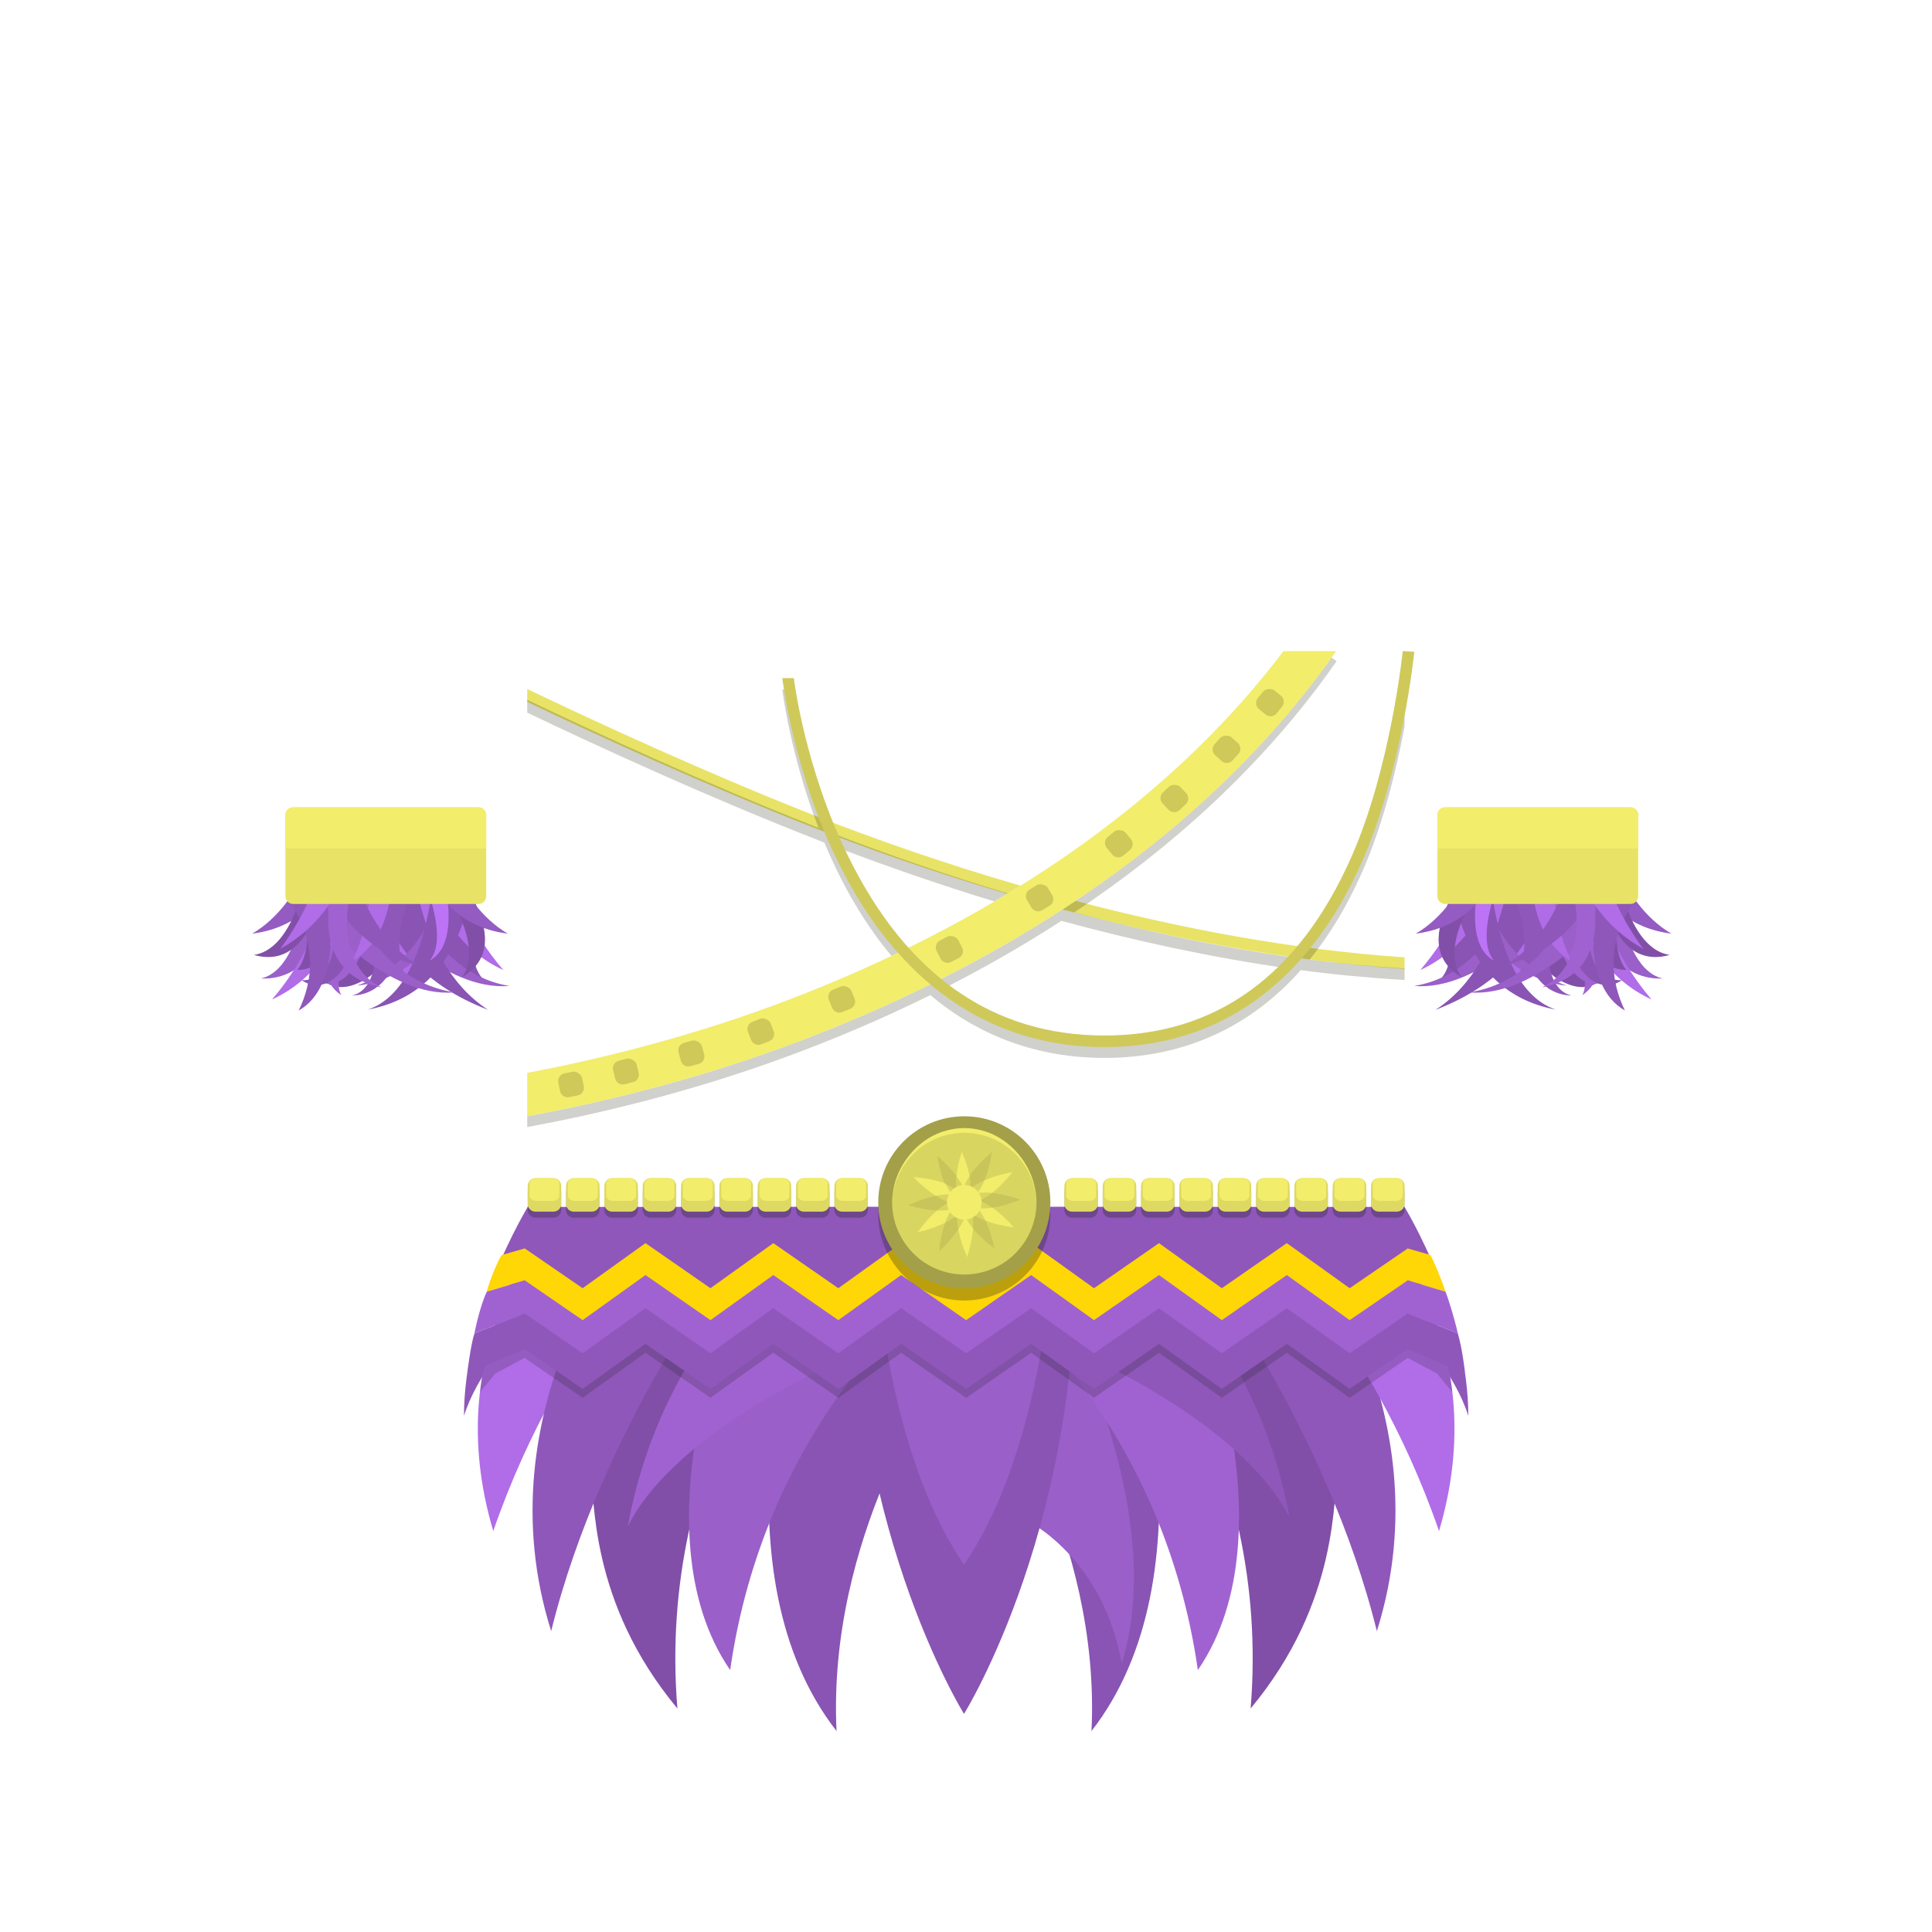 <?xml version="1.0" encoding="utf-8"?>
<!-- Generator: Adobe Illustrator 14.0.0, SVG Export Plug-In . SVG Version: 6.00 Build 43363)  -->
<!DOCTYPE svg PUBLIC "-//W3C//DTD SVG 1.1//EN" "http://www.w3.org/Graphics/SVG/1.1/DTD/svg11.dtd">
<svg version="1.1" id="content" xmlns="http://www.w3.org/2000/svg" xmlns:xlink="http://www.w3.org/1999/xlink" x="0px" y="0px"
	 width="500px" height="500px" viewBox="0 0 500 500" enable-background="new 0 0 500 500" xml:space="preserve">
<rect id="position" x="0" y="0" display="none" fill="none" stroke="#000000" stroke-width="1.002" width="500" height="500"/>
<g id="bounds" display="none">
	
		<rect x="-0.104" y="80.372" display="inline" fill="none" stroke="#EAEAEA" stroke-miterlimit="10" width="499.502" height="499.49"/>
</g>
<g>
	<path fill="#8F57BA" d="M120.686,357.125c-0.393,3.098-0.609,6.211-0.609,9.301c6.573-20.928,35.598-43.14,51.437-53.996
		l-34.943-0.067c-1.641,2.789-3.544,6.354-5.461,10.478l-0.849,1.837l2.504,5.954l-8.563,22.804l-3.307,2.056L120.686,357.125z"/>
	<path fill="#8F57BA" d="M379.387,357.125c0.392,3.098,0.608,6.211,0.608,9.301c-6.573-20.928-35.598-43.14-51.436-53.996
		l34.942-0.067c1.642,2.789,3.544,6.354,5.461,10.478l0.85,1.837l-2.504,5.954l8.562,22.804l3.308,2.056L379.387,357.125z"/>
	<path fill="#B16CE8" d="M148.793,312.43l-7.238,7.387c0,0-28.072,28.725-13.899,76.421c18.261-52.876,50.677-81.493,50.677-81.493
		l-2.088-2.313L148.793,312.43L148.793,312.43z"/>
	<path fill="#8954B3" d="M242.912,356.967l-21.158-44.537h-9.276c-8.943,26.682-27.327,95.355,4.021,135.57
		C214.045,397.85,242.912,356.967,242.912,356.967z"/>
	<path fill="#8954B3" d="M277.219,312.43l-21.158,44.537c0,0,28.867,40.883,26.414,91.032
		c31.349-40.214,12.965-108.889,4.021-135.569H277.219L277.219,312.43z"/>
	<path fill="#814FA8" d="M208.233,332.319c0,0-38.409,43.336-32.92,109.839c-23.129-27.8-21.223-54.782-22.584-61.87
		c10.901-40.609,29.161-70.684,29.161-70.684L208.233,332.319z"/>
	<path fill="#8F57BA" d="M163.903,316.924c0,0-39.521,47.425-21.26,105.206c13.083-52.876,46.322-96.212,46.322-96.212
		l-20.658-10.246L163.903,316.924z"/>
	<path fill="#9A5FC9" d="M191.005,333.177c0,0-27.123,62.515-2.038,99.037c8.732-61.053,46.891-92.396,46.891-92.396
		L191.005,333.177z"/>
	<path fill="#9A5FC9" d="M265.566,393.405c0,0,19.749,9.347,24.732,37.076c11.907-37.953-13.694-86.948-13.694-86.948
		L265.566,393.405z"/>
	<path fill="#8954B3" d="M249.486,443.557c0,0-31.66-50.738-28.504-125.941c25.426,0,28.504,0,28.504,0s3.078,0,28.504,0
		C281.146,392.819,249.486,443.557,249.486,443.557z"/>
	<path fill="#814FA8" d="M290.739,332.319c0,0,38.409,43.336,32.92,109.839c23.129-27.8,21.222-54.782,22.584-61.87
		c-10.902-40.609-29.161-66.35-29.161-66.35L290.739,332.319z"/>
	<path fill="#8F57BA" d="M335.069,316.924c0,0,39.521,47.425,21.26,105.206c-13.083-52.876-46.323-96.212-46.323-96.212
		l20.659-8.964L335.069,316.924z"/>
	<path fill="#A162D1" d="M307.968,333.177c0,0,27.123,62.515,2.038,99.037c-8.731-61.053-46.89-92.396-46.89-92.396L307.968,333.177
		z"/>
	<path fill="#9A5FC9" d="M249.486,404.928c-22.171-32.33-23.417-87.313-23.417-87.313h23.417h23.417
		C272.903,317.615,271.657,372.598,249.486,404.928z"/>
	<path fill="#8F57BA" d="M277.671,349.371c0,0,43.361,18.08,56.042,43.343c-6.797-37.872-28.837-60.009-28.837-60.009
		L277.671,349.371z"/>
	<path fill="#A162D1" d="M218.528,351.647c0,0-43.361,18.08-56.042,43.342c6.797-37.872,28.837-60.008,28.837-60.008
		L218.528,351.647z"/>
	<path fill="#B16CE8" d="M351.281,312.43l7.239,7.387c0,0,28.071,28.725,13.898,76.421c-18.261-52.876-50.677-81.493-50.677-81.493
		l2.088-2.313L351.281,312.43L351.281,312.43z"/>
	<path opacity="0.2" fill="#1E2021" enable-background="new    " d="M375.228,355.865c-0.339-1.827-0.477-4.447-0.477-4.447
		l-10.425-3.173v-7.584h-114.29H135.746v7.584l-10.425,3.173c0,0-0.137,2.62-0.476,4.447c-0.34,1.827-0.645,4.447-0.645,4.447
		l3.958-4.824l7.586-4.07l15.037,10.338l16.264-11.662l16.82,11.662l16.264-11.662l16.821,11.662l16.265-11.662l16.82,11.662
		l16.82-11.662l16.265,11.662l16.821-11.662l16.264,11.662l16.82-11.662l16.264,11.662l15.037-10.338l7.586,4.07l3.958,4.824
		C375.872,360.314,375.567,357.694,375.228,355.865z"/>
	<polygon fill="#8F57BA" points="364.328,338.348 250.037,338.348 135.804,338.348 135.804,349.143 150.782,359.44 167.047,347.778 
		183.867,359.44 200.131,347.778 216.952,359.44 233.216,347.778 250.037,359.44 266.857,347.778 283.122,359.44 299.943,347.778 
		316.207,359.44 333.027,347.778 349.291,359.44 364.328,349.143 	"/>
	<polygon fill="#A162D1" points="364.328,331.35 362.774,329.131 250.037,329.131 140.41,329.131 135.804,331.35 135.804,339.926 
		150.782,350.223 167.047,338.561 183.867,350.223 200.131,338.561 216.952,350.223 233.216,338.561 250.037,350.223 
		266.857,338.561 283.122,350.223 299.943,338.561 316.207,350.223 333.027,338.561 349.291,350.223 364.328,339.926 	"/>
	<polygon fill="#FFD606" points="364.328,323.09 349.906,330.829 333.123,320.557 316.278,320.557 300.068,320.557 283.685,320.557 
		266.964,320.557 250.581,320.557 250.037,319.612 139.089,322.073 135.804,323.09 135.804,331.35 150.782,341.649 167.047,329.987 
		183.867,341.649 200.131,329.987 216.952,341.649 233.216,329.987 250.037,341.649 266.857,329.987 283.122,341.649 
		299.943,329.987 316.207,341.649 333.027,329.987 349.291,341.649 364.328,331.35 	"/>
	<polygon fill="#8F57BA" points="364.328,321.198 363.47,312.363 250.037,312.295 136.569,312.363 135.804,323.09 150.782,333.387 
		167.047,321.725 183.867,333.387 200.131,321.725 216.952,333.387 233.216,321.725 250.037,333.387 266.857,321.725 
		283.122,333.387 299.943,321.725 316.207,333.387 333.027,321.725 349.291,333.387 364.328,323.09 	"/>
	<path fill="#FFD606" d="M129.876,324.784c-0.757,0.866-3.242,6.663-3.892,9.5l9.82-2.936l2.02-5.208l-2.02-3.052L129.876,324.784z"
		/>
	<path opacity="0.3" fill="#1E2021" enable-background="new    " d="M361.505,306.461h-0.255h-4.166h-0.255c-1.104,0-2,0.895-2,2
		v4.676c0,1.104,0.896,2,2,2h4.676c1.104,0,2-0.896,2-2v-4.676C363.505,307.356,362.609,306.461,361.505,306.461z"/>
	<path opacity="0.3" fill="#1E2021" enable-background="new    " d="M351.584,306.461h-0.255h-4.166h-0.255c-1.104,0-2,0.895-2,2
		v4.676c0,1.104,0.896,2,2,2h4.676c1.104,0,2-0.896,2-2v-4.676C353.584,307.356,352.688,306.461,351.584,306.461z"/>
	<path opacity="0.3" fill="#1E2021" enable-background="new    " d="M341.663,306.461h-0.255h-4.166h-0.255c-1.104,0-2,0.895-2,2
		v4.676c0,1.104,0.896,2,2,2h4.676c1.104,0,2-0.896,2-2v-4.676C343.663,307.356,342.767,306.461,341.663,306.461z"/>
	<path opacity="0.3" fill="#1E2021" enable-background="new    " d="M311.9,306.461h-0.255h-4.166h-0.255c-1.104,0-2,0.895-2,2
		v4.676c0,1.104,0.896,2,2,2h4.676c1.104,0,2-0.896,2-2v-4.676C313.9,307.356,313.005,306.461,311.9,306.461z"/>
	<path opacity="0.3" fill="#1E2021" enable-background="new    " d="M301.979,306.461h-0.255h-4.166h-0.255c-1.104,0-2,0.895-2,2
		v4.676c0,1.104,0.896,2,2,2h4.676c1.104,0,2-0.896,2-2v-4.676C303.979,307.356,303.084,306.461,301.979,306.461z"/>
	<path opacity="0.3" fill="#1E2021" enable-background="new    " d="M292.058,306.461h-0.255h-4.166h-0.256c-1.104,0-2,0.895-2,2
		v4.676c0,1.104,0.896,2,2,2h4.677c1.104,0,2-0.896,2-2v-4.676C294.058,307.356,293.163,306.461,292.058,306.461z"/>
	<path opacity="0.3" fill="#1E2021" enable-background="new    " d="M282.137,306.461h-0.256h-4.166h-0.255c-1.104,0-2,0.895-2,2
		v4.676c0,1.104,0.896,2,2,2h4.677c1.104,0,2-0.896,2-2v-4.676C284.137,307.356,283.242,306.461,282.137,306.461z"/>
	<path opacity="0.3" fill="#1E2021" enable-background="new    " d="M222.612,306.461h-0.255h-4.166h-0.255c-1.104,0-2,0.895-2,2
		v4.676c0,1.104,0.896,2,2,2h4.676c1.104,0,2-0.896,2-2v-4.676C224.612,307.356,223.717,306.461,222.612,306.461z"/>
	<path opacity="0.3" fill="#1E2021" enable-background="new    " d="M212.691,306.461h-0.255h-4.166h-0.255c-1.104,0-2,0.895-2,2
		v4.676c0,1.104,0.896,2,2,2h4.676c1.104,0,2-0.896,2-2v-4.676C214.691,307.356,213.796,306.461,212.691,306.461z"/>
	<path opacity="0.3" fill="#1E2021" enable-background="new    " d="M202.77,306.461h-0.255h-4.166h-0.255c-1.104,0-2,0.895-2,2
		v4.676c0,1.104,0.896,2,2,2h4.676c1.104,0,2-0.896,2-2v-4.676C204.77,307.356,203.875,306.461,202.77,306.461z"/>
	<path opacity="0.3" fill="#1E2021" enable-background="new    " d="M192.849,306.461h-0.255h-4.166h-0.256c-1.104,0-2,0.895-2,2
		v4.676c0,1.104,0.896,2,2,2h4.677c1.104,0,2-0.896,2-2v-4.676C194.849,307.356,193.954,306.461,192.849,306.461z"/>
	<path opacity="0.3" fill="#1E2021" enable-background="new    " d="M182.928,306.461h-0.256h-4.166h-0.255c-1.104,0-2,0.895-2,2
		v4.676c0,1.104,0.896,2,2,2h4.677c1.104,0,2-0.896,2-2v-4.676C184.928,307.356,184.033,306.461,182.928,306.461z"/>
	<path opacity="0.3" fill="#1E2021" enable-background="new    " d="M173.008,306.461h-0.255h-4.166h-0.255c-1.104,0-2,0.895-2,2
		v4.676c0,1.104,0.896,2,2,2h4.676c1.104,0,2-0.896,2-2v-4.676C175.008,307.356,174.112,306.461,173.008,306.461z"/>
	<path opacity="0.3" fill="#1E2021" enable-background="new    " d="M163.087,306.461h-0.255h-4.166h-0.255c-1.104,0-2,0.895-2,2
		v4.676c0,1.104,0.896,2,2,2h4.676c1.104,0,2-0.896,2-2v-4.676C165.087,307.356,164.191,306.461,163.087,306.461z"/>
	<path opacity="0.3" fill="#1E2021" enable-background="new    " d="M153.166,306.461h-0.255h-4.166h-0.255c-1.104,0-2,0.895-2,2
		v4.676c0,1.104,0.896,2,2,2h4.676c1.104,0,2-0.896,2-2v-4.676C155.166,307.356,154.27,306.461,153.166,306.461z"/>
	<path opacity="0.3" fill="#1E2021" enable-background="new    " d="M143.245,306.461h-0.255h-4.166h-0.255c-1.104,0-2,0.895-2,2
		v4.676c0,1.104,0.896,2,2,2h4.676c1.104,0,2-0.896,2-2v-4.676C145.245,307.356,144.349,306.461,143.245,306.461z"/>
	<path opacity="0.3" fill="#1E2021" enable-background="new    " d="M321.821,306.461h-0.255H317.4h-0.255c-1.104,0-2,0.895-2,2
		v4.676c0,1.104,0.896,2,2,2h4.676c1.104,0,2-0.896,2-2v-4.676C323.821,307.356,322.926,306.461,321.821,306.461z"/>
	<path opacity="0.3" fill="#1E2021" enable-background="new    " d="M331.742,306.461h-0.255h-4.166h-0.255c-1.104,0-2,0.895-2,2
		v4.676c0,1.104,0.896,2,2,2h4.676c1.104,0,2-0.896,2-2v-4.676C333.742,307.356,332.846,306.461,331.742,306.461z"/>
	<path fill="#DED962" d="M363.505,306.897c0-1.105-0.896-2-2-2h-4.676c-1.104,0-2,0.895-2,2v4.676c0,1.104,0.896,2,2,2h4.676
		c1.104,0,2-0.896,2-2V306.897z"/>
	<path fill="#F2ED6B" d="M363.032,306.257c0-0.751-0.798-1.36-1.782-1.36h-4.166c-0.983,0-1.781,0.609-1.781,1.36v3.181
		c0,0.752,0.798,1.361,1.781,1.361h4.166c0.984,0,1.782-0.609,1.782-1.361V306.257z"/>
	<path fill="#DED962" d="M353.584,306.897c0-1.105-0.896-2-2-2h-4.676c-1.104,0-2,0.895-2,2v4.676c0,1.104,0.896,2,2,2h4.676
		c1.104,0,2-0.896,2-2V306.897z"/>
	<path fill="#F2ED6B" d="M353.111,306.257c0-0.751-0.798-1.36-1.782-1.36h-4.166c-0.983,0-1.782,0.609-1.782,1.36v3.181
		c0,0.752,0.799,1.361,1.782,1.361h4.166c0.984,0,1.782-0.609,1.782-1.361V306.257z"/>
	<path fill="#DED962" d="M343.663,306.897c0-1.105-0.896-2-2-2h-4.676c-1.104,0-2,0.895-2,2v4.676c0,1.104,0.896,2,2,2h4.676
		c1.104,0,2-0.896,2-2V306.897z"/>
	<path fill="#F2ED6B" d="M343.19,306.257c0-0.751-0.798-1.36-1.782-1.36h-4.166c-0.984,0-1.782,0.609-1.782,1.36v3.181
		c0,0.752,0.798,1.361,1.782,1.361h4.166c0.984,0,1.782-0.609,1.782-1.361V306.257z"/>
	<path fill="#DED962" d="M333.742,306.897c0-1.105-0.896-2-2-2h-4.676c-1.104,0-2,0.895-2,2v4.676c0,1.104,0.896,2,2,2h4.676
		c1.104,0,2-0.896,2-2V306.897z"/>
	<path fill="#F2ED6B" d="M333.269,306.257c0-0.751-0.798-1.36-1.782-1.36h-4.166c-0.984,0-1.782,0.609-1.782,1.36v3.181
		c0,0.752,0.798,1.361,1.782,1.361h4.166c0.984,0,1.782-0.609,1.782-1.361V306.257z"/>
	<path fill="#DED962" d="M323.821,306.897c0-1.105-0.896-2-2-2h-4.676c-1.104,0-2,0.895-2,2v4.676c0,1.104,0.896,2,2,2h4.676
		c1.104,0,2-0.896,2-2V306.897z"/>
	<path fill="#F2ED6B" d="M323.348,306.257c0-0.751-0.799-1.36-1.782-1.36H317.4c-0.984,0-1.782,0.609-1.782,1.36v3.181
		c0,0.752,0.798,1.361,1.782,1.361h4.166c0.983,0,1.782-0.609,1.782-1.361V306.257z"/>
	<path fill="#DED962" d="M313.9,306.897c0-1.105-0.896-2-2-2h-4.676c-1.104,0-2,0.895-2,2v4.676c0,1.104,0.896,2,2,2h4.676
		c1.104,0,2-0.896,2-2V306.897z"/>
	<path fill="#F2ED6B" d="M313.427,306.257c0-0.751-0.799-1.36-1.782-1.36h-4.166c-0.984,0-1.782,0.609-1.782,1.36v3.181
		c0,0.752,0.798,1.361,1.782,1.361h4.166c0.983,0,1.782-0.609,1.782-1.361V306.257z"/>
	<path fill="#DED962" d="M303.979,306.897c0-1.105-0.896-2-2-2h-4.676c-1.104,0-2,0.895-2,2v4.676c0,1.104,0.896,2,2,2h4.676
		c1.104,0,2-0.896,2-2V306.897z"/>
	<path fill="#F2ED6B" d="M303.507,306.257c0-0.751-0.798-1.36-1.781-1.36h-4.166c-0.984,0-1.782,0.609-1.782,1.36v3.181
		c0,0.752,0.798,1.361,1.782,1.361h4.166c0.983,0,1.781-0.609,1.781-1.361V306.257z"/>
	<path fill="#DED962" d="M294.058,306.897c0-1.105-0.896-2-2-2h-4.677c-1.104,0-2,0.895-2,2v4.676c0,1.104,0.896,2,2,2h4.677
		c1.104,0,2-0.896,2-2V306.897z"/>
	<path fill="#F2ED6B" d="M293.586,306.257c0-0.751-0.798-1.36-1.781-1.36h-4.166c-0.984,0-1.782,0.609-1.782,1.36v3.181
		c0,0.752,0.798,1.361,1.782,1.361h4.166c0.983,0,1.781-0.609,1.781-1.361V306.257z"/>
	<path fill="#DED962" d="M284.137,306.897c0-1.105-0.896-2-2-2h-4.677c-1.104,0-2,0.895-2,2v4.676c0,1.104,0.896,2,2,2h4.677
		c1.104,0,2-0.896,2-2V306.897z"/>
	<path fill="#F2ED6B" d="M283.665,306.257c0-0.751-0.798-1.36-1.782-1.36h-4.166c-0.983,0-1.781,0.609-1.781,1.36v3.181
		c0,0.752,0.798,1.361,1.781,1.361h4.166c0.984,0,1.782-0.609,1.782-1.361V306.257z"/>
	<path fill="#DED962" d="M224.612,306.897c0-1.105-0.896-2-2-2h-4.676c-1.104,0-2,0.895-2,2v4.676c0,1.104,0.896,2,2,2h4.676
		c1.104,0,2-0.896,2-2V306.897z"/>
	<path fill="#F2ED6B" d="M224.139,306.257c0-0.751-0.799-1.36-1.782-1.36h-4.166c-0.984,0-1.782,0.609-1.782,1.36v3.181
		c0,0.752,0.798,1.361,1.782,1.361h4.166c0.983,0,1.782-0.609,1.782-1.361V306.257z"/>
	<path fill="#DED962" d="M214.691,306.897c0-1.105-0.896-2-2-2h-4.676c-1.104,0-2,0.895-2,2v4.676c0,1.104,0.896,2,2,2h4.676
		c1.104,0,2-0.896,2-2V306.897z"/>
	<path fill="#F2ED6B" d="M214.219,306.257c0-0.751-0.799-1.36-1.782-1.36h-4.166c-0.984,0-1.782,0.609-1.782,1.36v3.181
		c0,0.752,0.798,1.361,1.782,1.361h4.166c0.983,0,1.782-0.609,1.782-1.361V306.257z"/>
	<path fill="#DED962" d="M204.77,306.897c0-1.105-0.896-2-2-2h-4.676c-1.104,0-2,0.895-2,2v4.676c0,1.104,0.896,2,2,2h4.676
		c1.104,0,2-0.896,2-2V306.897z"/>
	<path fill="#F2ED6B" d="M204.298,306.257c0-0.751-0.798-1.36-1.781-1.36h-4.166c-0.984,0-1.782,0.609-1.782,1.36v3.181
		c0,0.752,0.798,1.361,1.782,1.361h4.166c0.983,0,1.781-0.609,1.781-1.361V306.257z"/>
	<path fill="#DED962" d="M194.849,306.897c0-1.105-0.896-2-2-2h-4.677c-1.104,0-2,0.895-2,2v4.676c0,1.104,0.896,2,2,2h4.677
		c1.104,0,2-0.896,2-2V306.897z"/>
	<path fill="#F2ED6B" d="M194.377,306.257c0-0.751-0.798-1.36-1.781-1.36h-4.166c-0.984,0-1.782,0.609-1.782,1.36v3.181
		c0,0.752,0.798,1.361,1.782,1.361h4.166c0.983,0,1.781-0.609,1.781-1.361V306.257z"/>
	<path fill="#DED962" d="M184.928,306.897c0-1.105-0.896-2-2-2h-4.677c-1.104,0-2,0.895-2,2v4.676c0,1.104,0.896,2,2,2h4.677
		c1.104,0,2-0.896,2-2V306.897z"/>
	<path fill="#F2ED6B" d="M184.456,306.257c0-0.751-0.798-1.36-1.782-1.36h-4.166c-0.983,0-1.781,0.609-1.781,1.36v3.181
		c0,0.752,0.798,1.361,1.781,1.361h4.166c0.984,0,1.782-0.609,1.782-1.361V306.257z"/>
	<path fill="#DED962" d="M175.008,306.897c0-1.105-0.896-2-2-2h-4.676c-1.104,0-2,0.895-2,2v4.676c0,1.104,0.896,2,2,2h4.676
		c1.104,0,2-0.896,2-2V306.897z"/>
	<path fill="#F2ED6B" d="M174.535,306.257c0-0.751-0.798-1.36-1.782-1.36h-4.166c-0.983,0-1.781,0.609-1.781,1.36v3.181
		c0,0.752,0.798,1.361,1.781,1.361h4.166c0.984,0,1.782-0.609,1.782-1.361V306.257z"/>
	<path fill="#DED962" d="M165.087,306.897c0-1.105-0.896-2-2-2h-4.676c-1.104,0-2,0.895-2,2v4.676c0,1.104,0.896,2,2,2h4.676
		c1.104,0,2-0.896,2-2V306.897z"/>
	<path fill="#F2ED6B" d="M164.614,306.257c0-0.751-0.798-1.36-1.782-1.36h-4.166c-0.983,0-1.782,0.609-1.782,1.36v3.181
		c0,0.752,0.799,1.361,1.782,1.361h4.166c0.984,0,1.782-0.609,1.782-1.361V306.257z"/>
	<path fill="#DED962" d="M155.166,306.897c0-1.105-0.896-2-2-2h-4.676c-1.104,0-2,0.895-2,2v4.676c0,1.104,0.896,2,2,2h4.676
		c1.104,0,2-0.896,2-2V306.897z"/>
	<path fill="#F2ED6B" d="M154.693,306.257c0-0.751-0.798-1.36-1.782-1.36h-4.166c-0.983,0-1.782,0.609-1.782,1.36v3.181
		c0,0.752,0.799,1.361,1.782,1.361h4.166c0.984,0,1.782-0.609,1.782-1.361V306.257z"/>
	<path fill="#DED962" d="M145.245,306.897c0-1.105-0.896-2-2-2h-4.676c-1.104,0-2,0.895-2,2v4.676c0,1.104,0.896,2,2,2h4.676
		c1.104,0,2-0.896,2-2V306.897z"/>
	<path fill="#F2ED6B" d="M144.772,306.257c0-0.751-0.798-1.36-1.782-1.36h-4.166c-0.984,0-1.782,0.609-1.782,1.36v3.181
		c0,0.752,0.798,1.361,1.782,1.361h4.166c0.984,0,1.782-0.609,1.782-1.361V306.257z"/>
	<circle opacity="0.3" fill="#1E2021" enable-background="new    " cx="249.563" cy="314.295" r="22.274"/>
	<circle fill="#A3A049" cx="249.563" cy="311.167" r="22.274"/>
	<path fill="#D9D561" d="M267.623,306.444c-0.086-0.328-0.165-0.66-0.269-0.98c-0.891-2.776-2.412-5.266-4.396-7.307
		c-0.235-0.241-0.482-0.471-0.731-0.698c-2.089-1.933-4.611-3.396-7.415-4.215c-0.324-0.095-0.653-0.177-0.984-0.253
		c-1.372-0.321-2.795-0.509-4.265-0.509c-1.471,0-2.894,0.188-4.266,0.509c-0.95,0.223-1.877,0.511-2.767,0.871
		c-2.689,1.095-5.058,2.802-6.951,4.939c-0.224,0.254-0.445,0.508-0.655,0.772c-1.759,2.22-3.03,4.84-3.638,7.71
		c-0.07,0.33-0.114,0.669-0.166,1.005c-0.146,0.939-0.244,1.896-0.244,2.879c0,1.961,0.306,3.85,0.865,5.626
		c0.104,0.325,0.231,0.641,0.353,0.959c1.025,2.721,2.663,5.135,4.755,7.08c0.248,0.23,0.491,0.467,0.753,0.685
		c2.177,1.817,4.776,3.132,7.627,3.81c0.329,0.078,0.658,0.15,0.993,0.211c1.086,0.197,2.197,0.315,3.341,0.315
		c1.798,0,3.53-0.269,5.176-0.742c0.327-0.095,0.647-0.201,0.967-0.313c2.749-0.958,5.209-2.528,7.203-4.564
		c0.236-0.242,0.459-0.497,0.683-0.751c1.877-2.136,3.267-4.697,4.016-7.527c0.087-0.327,0.185-0.651,0.254-0.987
		c0.254-1.228,0.389-2.498,0.389-3.8C268.249,309.531,268.017,307.954,267.623,306.444z"/>
	<path fill="#F2ED6B" d="M231.288,307.965c0.606-2.871,1.879-5.492,3.638-7.711c0.211-0.265,0.433-0.52,0.655-0.771
		c1.895-2.141,4.262-3.846,6.951-4.939c0.89-0.362,1.815-0.649,2.767-0.872c1.372-0.32,2.796-0.508,4.266-0.508
		s2.893,0.188,4.265,0.508c0.331,0.078,0.66,0.158,0.984,0.254c2.804,0.819,5.326,2.282,7.415,4.213
		c0.249,0.229,0.496,0.457,0.731,0.7c1.982,2.042,3.505,4.529,4.396,7.306c0.104,0.322,0.183,0.652,0.269,0.982
		c0.396,1.511,0.626,3.088,0.626,4.723c0-1.742-0.23-3.422-0.626-5.033c-0.086-0.35-0.165-0.703-0.269-1.046
		c-0.891-2.958-2.412-5.608-4.396-7.784c-0.235-0.259-0.482-0.502-0.731-0.745c-2.089-2.058-4.611-3.616-7.415-4.49
		c-0.324-0.102-0.653-0.188-0.984-0.271c-1.372-0.342-2.795-0.541-4.265-0.541s-2.894,0.199-4.266,0.541
		c-0.95,0.237-1.877,0.544-2.767,0.931c-2.688,1.166-5.058,2.982-6.951,5.264c-0.224,0.27-0.444,0.541-0.655,0.821
		c-1.759,2.365-3.03,5.158-3.638,8.218c-0.07,0.352-0.114,0.712-0.166,1.069c-0.146,1.002-0.244,2.021-0.244,3.066
		c0-0.981,0.1-1.938,0.244-2.879C231.174,308.633,231.218,308.295,231.288,307.965z"/>
	<path fill="#C9C55A" d="M250.919,304.346c0.224,1.271,0.289,2.424,0.176,3.408c0.892-0.841,2.154-1.609,3.688-2.293
		c0.837-2.018,1.51-4.499,1.944-7.307C254.225,300.24,252.235,302.37,250.919,304.346z"/>
	<path fill="#F2ED6B" d="M252.887,308.823c1.099-0.203,2.398-0.229,3.857-0.09c1.723-1.342,3.528-3.172,5.291-5.4
		c-2.794,0.509-5.259,1.24-7.254,2.13C254.221,306.815,253.585,307.948,252.887,308.823z"/>
	<path fill="#C9C55A" d="M253.44,310.724c1.057,0.365,2.203,0.979,3.4,1.822c2.16-0.319,4.634-1.021,7.267-2.092
		c-2.684-0.937-5.188-1.513-7.361-1.723C255.591,309.633,254.477,310.307,253.44,310.724z"/>
	<path fill="#F2ED6B" d="M256.842,312.546c-1.448,0.215-2.75,0.252-3.856,0.104c0.74,0.837,1.433,1.938,2.062,3.262
		c2.038,0.787,4.536,1.396,7.354,1.761C260.525,315.534,258.63,313.799,256.842,312.546z"/>
	<path fill="#C9C55A" d="M251.638,314.103c0.23,1.093,0.291,2.392,0.187,3.854c1.386,1.688,3.26,3.446,5.531,5.152
		c-0.578-2.781-1.372-5.226-2.312-7.197C253.679,315.385,252.53,314.776,251.638,314.103z"/>
	<path fill="#C9C55A" d="M247.556,308.143c-0.175-1.076-0.181-2.348-0.027-3.772c-1.225-1.698-2.9-3.484-4.948-5.232
		c0.432,2.737,1.076,5.153,1.873,7.115C245.705,306.817,246.752,307.451,247.556,308.143z"/>
	<path fill="#F2ED6B" d="M249.75,314.702c-0.336,1.064-0.924,2.226-1.733,3.445c0.373,2.15,1.138,4.604,2.273,7.207
		c0.866-2.703,1.38-5.223,1.535-7.398C250.895,316.823,250.194,315.728,249.75,314.702z"/>
	<path fill="#C9C55A" d="M248.015,318.149c-0.252-1.443-0.322-2.742-0.202-3.854c-0.818,0.76-1.9,1.479-3.207,2.143
		c-0.735,2.057-1.279,4.568-1.572,7.395C245.12,321.906,246.807,319.967,248.015,318.149z"/>
	<path fill="#F2ED6B" d="M246.328,312.987c-1.085,0.258-2.384,0.353-3.849,0.283c-1.651,1.428-3.363,3.346-5.01,5.659
		c2.765-0.647,5.188-1.503,7.137-2.491C245.098,315.059,245.677,313.893,246.328,312.987z"/>
	<path fill="#C9C55A" d="M245.681,311.115c-1.072-0.312-2.249-0.869-3.488-1.649c-2.143,0.43-4.577,1.255-7.15,2.457
		c2.727,0.799,5.256,1.248,7.438,1.348C243.589,312.313,244.668,311.584,245.681,311.115z"/>
	<path fill="#F2ED6B" d="M249.384,307.394c0.292-0.946,0.816-1.975,1.535-3.048c-0.33-1.865-1.008-3.992-2.006-6.257
		c-0.765,2.354-1.224,4.538-1.363,6.427C248.372,305.512,248.997,306.481,249.384,307.394z"/>
	<path fill="#F2ED6B" d="M242.193,309.465c1.645-0.328,3.122-0.431,4.333-0.261c-0.659-0.737-1.273-1.717-1.824-2.884
		c-2.218-0.85-5.071-1.438-8.315-1.693C238.364,306.665,240.344,308.304,242.193,309.465z"/>
	<circle fill="#F2ED6B" cx="249.564" cy="311.167" r="4.479"/>
	<path fill="#A162D1" d="M135.804,339.926l-13.019,5.155c0.686-3.613,2.057-8.456,3.197-10.797c6.576-1.965,9.82-2.936,9.82-2.936
		l2.694,8.045L135.804,339.926z"/>
	<path fill="#8F57BA" d="M135.804,349.143l-14.909,6.347c0,0,0.975-7.78,1.892-10.407c7.771-3.077,13.019-5.155,13.019-5.155
		l2.476,3.815L135.804,349.143z"/>
	<path fill="#FFD606" d="M370.198,324.784c0.697,1.226,2.981,6.564,3.892,9.5l-9.819-2.936l-2.021-5.208l2.021-3.052
		L370.198,324.784z"/>
	<path fill="#A162D1" d="M364.269,339.926l13.018,5.155c-0.87-3.848-2.409-8.861-3.197-10.797c-6.575-1.965-9.819-2.936-9.819-2.936
		l-2.695,8.045L364.269,339.926z"/>
	<path fill="#8F57BA" d="M364.269,349.143l14.909,6.347c0,0-0.666-6.251-1.893-10.407c-7.771-3.077-13.018-5.155-13.018-5.155
		l-2.477,3.815L364.269,349.143z"/>
</g>
<g>
	<g>
		<path fill="#E8E366" d="M136.443,181.636c18.424,8.799,45.831,21.397,73.06,32.127c14.687,5.787,32.102,11.944,51.173,17.571
			c1.148-0.694,2.296-1.406,3.441-2.121c-19.97-5.794-38.201-12.208-53.464-18.222c-27.828-10.965-55.857-23.893-74.21-32.678
			V181.636z"/>
		<path fill="#E8E366" d="M278.31,233.139c-1.118,0.747-2.237,1.487-3.358,2.214c27.752,7.438,58.244,13.401,88.553,15.407v-3.005
			C334.412,245.814,305.137,240.197,278.31,233.139z"/>
	</g>
	<g>
		<path opacity="0.2" fill="#141409" enable-background="new    " d="M210.652,213.788c-27.828-10.963-55.856-23.892-74.209-32.677
			v3.322c18.424,8.799,45.831,21.397,73.059,32.126c1.267,0.498,2.553,1,3.854,1.503c1.089,2.611,2.272,5.25,3.576,7.889
			c4.032,8.168,8.644,15.314,13.773,21.44c0.906-0.429,1.813-0.856,2.724-1.298c-5.101-6.04-9.7-13.167-13.773-21.407
			c-0.847-1.712-1.64-3.424-2.394-5.13c12.098,4.595,25.612,9.317,40.102,13.748c1.164-0.685,2.328-1.373,3.492-2.078
			c-16.503-4.965-31.795-10.336-45.225-15.503c-8.029-19.729-10.166-37.409-10.188-37.611l-2.98,0.348
			c0.022,0.197,2.016,16.721,9.359,35.786C211.434,214.093,211.036,213.94,210.652,213.788z"/>
		<path opacity="0.2" fill="#141409" enable-background="new    " d="M363.505,188.001v-16.68l-0.478-0.03
			c-0.015,0.23-3.141,30.395-13.334,53.385c-4.025,9.078-8.753,16.817-14.156,23.229c-19.816-2.729-39.23-6.9-57.505-11.781
			c24.763-16.503,48.866-37.77,67.885-65.013l-1.34-0.935c-38.912,54.513-98.158,84.78-141.257,100.598
			c-25.876,9.498-50.073,15.026-66.877,18.107v2.799c16.804-3.081,41.001-8.609,66.878-18.107
			c11.555-4.239,24.276-9.53,37.45-16.035c12.755,10.711,27.942,16.25,45.08,16.25c20.31,0,37.504-7.766,50.787-22.709
			c8.447,1.13,17.689,1.999,26.865,2.549v-3.008c-8.403-0.504-16.844-1.273-24.56-2.269c5.152-6.347,9.669-13.841,13.49-22.46
			C357.967,213.416,361.451,198.9,363.505,188.001z M285.85,270.781c-16.198,0-30.331-4.902-42.287-14.637
			c10.24-5.168,20.722-11.087,31.125-17.827c18.528,5.044,38.272,9.396,58.477,12.276
			C320.701,264.007,304.874,270.781,285.85,270.781z"/>
	</g>
	<path fill="#F2ED6B" d="M332.164,168.496c-37.231,49.203-92.086,77.036-132.365,91.854c-24.078,8.857-46.98,14.212-63.354,17.308
		v11.225c16.804-3.081,41-8.609,66.877-18.107c43.543-15.98,103.58-46.695,142.466-102.276h-13.623V168.496z"/>
	<path fill="#CFC95A" d="M349.692,221.881c-13.565,30.594-35.044,46.105-63.843,46.105c-28.806,0-51.076-15.509-66.195-46.094
		c-11.37-23-14.188-46.171-14.212-46.403h-2.98c0.028,0.236,2.89,24.201,14.47,47.662c15.445,31.294,39.276,47.835,68.92,47.835
		c29.67,0,52.693-16.561,66.584-47.892c10.405-23.471,13.568-54.166,13.586-54.404l-2.994-0.194
		C363.011,168.728,359.885,198.891,349.692,221.881z"/>
	<path fill="#CFC95A" d="M150.744,279.49l0.33,1.646c0.216,1.083-0.485,2.137-1.569,2.354l-2.214,0.443
		c-1.084,0.217-2.138-0.486-2.354-1.568l-0.444-2.215c-0.216-1.084,0.485-2.137,1.57-2.354l2.213-0.443
		c0.854-0.172,2.188,0.742,2.354,1.568L150.744,279.49z"/>
	<path fill="#CFC95A" d="M164.885,275.998l0.405,1.63c0.268,1.071-0.386,2.157-1.459,2.423l-2.188,0.546
		c-1.073,0.267-2.158-0.388-2.426-1.459l-0.546-2.192c-0.266-1.069,0.388-2.154,1.46-2.424l2.19-0.545
		c0.848-0.209,2.221,0.645,2.423,1.459L164.885,275.998z"/>
	<path fill="#CFC95A" d="M181.805,271.258l0.439,1.621c0.289,1.063-0.339,2.164-1.405,2.454l-2.179,0.594
		c-1.064,0.29-2.166-0.34-2.455-1.405l-0.594-2.18c-0.289-1.065,0.338-2.165,1.406-2.455l2.178-0.594
		c0.843-0.229,2.234,0.594,2.454,1.406L181.805,271.258z"/>
	<path fill="#CFC95A" d="M199.62,265.315l0.604,1.566c0.396,1.031-0.116,2.188-1.147,2.586l-2.105,0.813
		c-1.031,0.396-2.189-0.115-2.587-1.146l-0.813-2.108c-0.396-1.028,0.115-2.188,1.147-2.585l2.105-0.813
		c0.814-0.313,2.282,0.36,2.584,1.146L199.62,265.315z"/>
	<path fill="#CFC95A" d="M220.538,256.921l0.623,1.56c0.409,1.025-0.089,2.188-1.115,2.601l-2.097,0.839
		c-1.026,0.41-2.191-0.09-2.6-1.115l-0.842-2.098c-0.407-1.027,0.091-2.189,1.117-2.602l2.099-0.839
		c0.811-0.323,2.284,0.334,2.598,1.116L220.538,256.921z"/>
	<path fill="#CFC95A" d="M248.222,243.74l0.771,1.491c0.506,0.982,0.124,2.188-0.858,2.695l-2.006,1.038
		c-0.979,0.507-2.188,0.122-2.693-0.859l-1.039-2.007c-0.507-0.98-0.123-2.188,0.859-2.695l2.007-1.035
		c0.773-0.4,2.308,0.109,2.691,0.857L248.222,243.74z"/>
	<path fill="#CFC95A" d="M271.454,230.219l0.863,1.439c0.565,0.946,0.263,2.176-0.688,2.743l-1.936,1.163
		c-0.947,0.568-2.178,0.263-2.744-0.686l-1.165-1.938c-0.566-0.946-0.262-2.175,0.688-2.745l1.936-1.16
		c0.748-0.449,2.312-0.036,2.742,0.687L271.454,230.219z"/>
	<path fill="#CFC95A" d="M291.62,215.889l1.066,1.297c0.7,0.854,0.58,2.113-0.274,2.815l-1.743,1.435
		c-0.854,0.701-2.113,0.578-2.813-0.272l-1.438-1.745c-0.702-0.854-0.579-2.113,0.277-2.816l1.743-1.435
		c0.674-0.556,2.276-0.375,2.813,0.273L291.62,215.889z"/>
	<path fill="#CFC95A" d="M305.826,204.046l1.152,1.221c0.758,0.803,0.725,2.068-0.081,2.828l-1.641,1.551
		c-0.803,0.758-2.068,0.724-2.826-0.08l-1.556-1.642c-0.759-0.804-0.723-2.068,0.083-2.829l1.643-1.551
		c0.635-0.6,2.246-0.53,2.823,0.082L305.826,204.046z"/>
	<path fill="#CFC95A" d="M330.22,179.016l1.297,1.066c0.853,0.702,0.978,1.962,0.272,2.814l-1.432,1.744
		c-0.702,0.854-1.964,0.979-2.814,0.275l-1.749-1.436c-0.854-0.702-0.976-1.961-0.271-2.815l1.434-1.744
		c0.556-0.674,2.163-0.81,2.813-0.274L330.22,179.016z"/>
	<path fill="#CFC95A" d="M319.117,191.177l1.239,1.133c0.813,0.746,0.873,2.011,0.126,2.827l-1.521,1.667
		c-0.745,0.815-2.012,0.872-2.822,0.127l-1.674-1.521c-0.813-0.746-0.869-2.011-0.124-2.827l1.522-1.667
		c0.589-0.646,2.203-0.694,2.824-0.126L319.117,191.177z"/>
</g>
<g>
	<path fill="#9A5FC9" d="M77.406,239.889c0,0-2.505,11.737-9.902,13.348c6.621,0.3,10.263-3.43,10.263-3.43l3.029-6.473
		L77.406,239.889z"/>
	<path fill="#8954B3" d="M113.762,231.566c0,0-5.435,16.829,12.064,22.54c-4.979-3.696-3.34-14.217-3.34-14.217L113.762,231.566z"/>
	<path fill="#814FA8" d="M94.143,240.745c0,0-1.673,11.849-9.752,13.535c5.921,4,14.701-3.004,17.576-8.704
		C95.937,241.563,94.143,240.745,94.143,240.745z"/>
	<path fill="#A162D1" d="M86.659,240.388c0,0-6.517,11.792,1.691,17.167c-2.417-3.875,2.072-14.217,2.072-14.217L86.659,240.388z"/>
	<path fill="#B16CE8" d="M101.471,230.881c0,0-1.298,14.12,2.031,21.454c2.871,1.541,2.871,1.541,2.871,1.541l8.375-23.292
		L101.471,230.881z"/>
	<path fill="#A162D1" d="M88.624,222.963c0,0,3.631,27.805-4.426,31.585c7.429,1.049,13.057-12.564,11.856-23.478
		c-2.734-7.92-4.479-8.198-4.479-8.198L88.624,222.963z"/>
	<path fill="#9A5FC9" d="M101.739,221.197c-0.384-2.216,6.358,30.126,30.07,33.958c-17.195,1.48-34.651-18.84-34.651-18.84
		l-1.238-15.118H101.739L101.739,221.197z"/>
	<path fill="#8954B3" d="M106.286,217.526c0,0,0.296,31.086,20.033,43.818c-34.252-13.114-28.77-42.096-28.908-43.851
		C106.286,217.526,106.286,217.526,106.286,217.526z"/>
	<path fill="#8F57BA" d="M109.786,227.009c0,0-11.187,11.482-4.116,28.175c-10.949-6.941-7.196-27.562-4.182-31.48
		c5.252-0.227,6.951,0,6.951,0L109.786,227.009z"/>
	<path fill="#9A5FC9" d="M116.947,216.604c0,0-0.701,30.318-24.558,38.46c17.198-1.428,31.607-24.327,31.607-24.327l-1.313-15.109
		L116.947,216.604z"/>
	<path fill="#B16CE8" d="M108.883,210.72c0,0-1.854,29.602,21.364,40.321c-17.146-20.079-14.088-38.228-14.088-38.228
		L108.883,210.72z"/>
	<path fill="#B16CE8" d="M91.766,218.35c0,0,1.854,29.603-21.364,40.321c17.146-20.079,14.088-38.228,14.088-38.228L91.766,218.35z"
		/>
	<path fill="#8954B3" d="M112.827,213.165c0,0,1.307,41.791-17.645,48.123c25.54-4.767,27.664-31.854,28.961-48.123
		C115.415,213.198,115.979,213.208,112.827,213.165z"/>
	<path fill="#BC73F5" d="M111.175,248.612c7.137-3.801,4.938-16.906,3.104-24.147c-3.551-4.626-3.664-6.372-3.664-6.372l-4.23,1.813
		C106.384,219.905,117.412,241.452,111.175,248.612z"/>
	<path fill="#814FA8" d="M113.939,220.694c0,0,21.729,22.902,5.648,32.178c7.208-10.018-9.275-29.378-9.275-29.378L113.939,220.694z
		"/>
	<path fill="#945BC2" d="M108.034,216.144c0,0,1.357,22.669,23.387,25.485c-13.71-7.98-18.084-27.906-18.084-27.906L108.034,216.144
		z"/>
	<path fill="#945BC2" d="M88.653,216.144c0,0-1.357,22.669-23.387,25.485c13.71-7.98,18.084-27.906,18.084-27.906L88.653,216.144z"
		/>
	<path fill="#814FA8" d="M85.16,224.331c0,0,5.016,26.921-8.208,26.673c6.026-7.332,0-28.549,0-28.549L85.16,224.331z"/>
	<path fill="#814FA8" d="M84.808,220.635c0,0-1.245,31.546-19.108,26.497c12.204-1.824,14.573-27.146,14.573-27.146L84.808,220.635z
		"/>
	<path fill="#8954B3" d="M86.66,240.745c0,0,0.882,13.201-8.619,12.938c6.208,4.049,11.426-2.428,12.672-7.105
		C87.768,242.073,86.66,240.745,86.66,240.745z"/>
	<path fill="#8F57BA" d="M97.088,242.435c0,0,1.646,13.35-5.971,15.222c7.825-0.29,10.856-7.102,11.414-10.5
		C98.41,245.556,97.088,242.435,97.088,242.435z"/>
	<path fill="#9A5FC9" d="M87.508,222.871c0,0,5.188,29.938,30.069,33.958c-17.194,1.48-34.647-18.841-34.647-18.841l-1.238-15.116
		L87.508,222.871L87.508,222.871z"/>
	<path fill="#8F57BA" d="M74.64,233.163c0,0,10.584,12.042,2.664,28.353c11.295-6.377,8.605-27.159,5.795-31.23
		c-5.236-0.491-6.944-0.356-6.944-0.356L74.64,233.163z"/>
	<path fill="#B06CE6" d="M95.032,221.72c0.971,4.757,1.857,14.83-3.87,27.111c9.079-5.677,10.829-17.014,10.259-27.111H95.032z"/>
	<path fill="#8F57BA" d="M91.849,226.389c0,0,3.654,15.688,16.372,23.418c-17.287-4.034-24.427-20.953-24.427-20.953L91.849,226.389
		z"/>
	<path fill="#B16CE8" d="M83.123,224.303c-1.832,6.354-5.036,13.713-10.596,21.273c9.563-5.292,14.831-13.553,17.729-21.273H83.123z
		"/>
	<path fill="#A162D1" d="M86.04,230.052c0,0-6.583,21.685,12.688,25.462c-5.671-2.568-11.534-10.32-7.749-26.126
		C86.549,229.999,86.04,230.052,86.04,230.052z"/>
	<path fill="#E8E366" d="M125.828,231.948c0,1.104-0.896,2-2,2H75.859c-1.104,0-2-0.896-2-2v-21.014c0-1.104,0.896-2,2-2h47.969
		c1.104,0,2,0.896,2,2V231.948z"/>
	<path fill="#F2ED6B" d="M123.828,208.934H75.859c-1.104,0-2,0.896-2,2v8.649h51.969v-8.649
		C125.828,209.829,124.932,208.934,123.828,208.934z"/>
</g>
<g>
	<path fill="#9A5FC9" d="M417.03,243.334l3.029,6.473c0,0,3.642,3.729,10.263,3.43c-7.397-1.61-9.902-13.348-9.902-13.348
		L417.03,243.334z"/>
	<path fill="#8954B3" d="M375.339,239.889c0,0,1.639,10.521-3.34,14.217c17.499-5.711,12.064-22.54,12.064-22.54L375.339,239.889z"
		/>
	<path fill="#814FA8" d="M395.858,245.576c2.875,5.7,11.655,12.704,17.576,8.704c-8.079-1.687-9.752-13.535-9.752-13.535
		S401.888,241.563,395.858,245.576z"/>
	<path fill="#A162D1" d="M407.403,243.338c0,0,4.489,10.342,2.072,14.217c8.208-5.375,1.691-17.167,1.691-17.167L407.403,243.338z"
		/>
	<path fill="#B16CE8" d="M383.077,230.584l8.375,23.292c0,0,0,0,2.871-1.541c3.329-7.334,2.031-21.454,2.031-21.454L383.077,230.584
		z"/>
	<path fill="#A162D1" d="M406.251,222.872c0,0-1.745,0.278-4.479,8.198c-1.2,10.913,4.428,24.526,11.856,23.478
		c-8.057-3.78-4.426-31.585-4.426-31.585L406.251,222.872z"/>
	<path fill="#9A5FC9" d="M396.087,221.197h5.819l-1.238,15.118c0,0-17.456,20.32-34.651,18.84
		C389.728,251.323,396.47,218.981,396.087,221.197L396.087,221.197z"/>
	<path fill="#8954B3" d="M400.415,217.493c-0.139,1.755,5.344,30.736-28.908,43.851c19.737-12.732,20.033-43.818,20.033-43.818
		S391.54,217.526,400.415,217.493z"/>
	<path fill="#8F57BA" d="M389.386,223.703c0,0,1.699-0.227,6.951,0c3.015,3.919,6.768,24.539-4.182,31.48
		c7.07-16.692-4.116-28.175-4.116-28.175L389.386,223.703z"/>
	<path fill="#9A5FC9" d="M375.142,215.627l-1.313,15.109c0,0,14.409,22.899,31.607,24.327c-23.856-8.142-24.558-38.46-24.558-38.46
		L375.142,215.627z"/>
	<path fill="#B16CE8" d="M381.667,212.814c0,0,3.058,18.148-14.088,38.228c23.219-10.72,21.364-40.321,21.364-40.321
		L381.667,212.814z"/>
	<path fill="#B16CE8" d="M413.336,220.444c0,0-3.058,18.148,14.088,38.228c-23.219-10.719-21.364-40.321-21.364-40.321
		L413.336,220.444z"/>
	<path fill="#8954B3" d="M373.682,213.165c1.297,16.269,3.421,43.356,28.961,48.123c-18.951-6.332-17.645-48.123-17.645-48.123
		C381.846,213.208,382.411,213.198,373.682,213.165z"/>
	<path fill="#BC73F5" d="M391.441,219.905l-4.23-1.813c0,0-0.113,1.746-3.664,6.372c-1.833,7.241-4.032,20.347,3.104,24.147
		C380.414,241.452,391.442,219.905,391.441,219.905z"/>
	<path fill="#814FA8" d="M387.513,223.493c0,0-16.483,19.36-9.275,29.378c-16.081-9.275,5.648-32.178,5.648-32.178L387.513,223.493z
		"/>
	<path fill="#945BC2" d="M384.489,213.723c0,0-4.374,19.926-18.084,27.906c22.029-2.816,23.387-25.485,23.387-25.485
		L384.489,213.723z"/>
	<path fill="#945BC2" d="M414.475,213.723c0,0,4.374,19.926,18.084,27.906c-22.029-2.816-23.387-25.485-23.387-25.485
		L414.475,213.723z"/>
	<path fill="#814FA8" d="M420.874,222.455c0,0-6.026,21.217,0,28.549c-13.224,0.248-8.208-26.673-8.208-26.673L420.874,222.455z"/>
	<path fill="#814FA8" d="M417.552,219.987c0,0,2.369,25.321,14.573,27.146c-17.863,5.049-19.108-26.497-19.108-26.497
		L417.552,219.987z"/>
	<path fill="#8954B3" d="M407.113,246.577c1.246,4.678,6.464,11.154,12.672,7.105c-9.501,0.264-8.619-12.938-8.619-12.938
		S410.057,242.073,407.113,246.577z"/>
	<path fill="#8F57BA" d="M395.295,247.156c0.558,3.398,3.589,10.21,11.414,10.5c-7.617-1.872-5.971-15.222-5.971-15.222
		S399.416,245.556,395.295,247.156z"/>
	<path fill="#9A5FC9" d="M410.318,222.871l5.816,0.001l-1.238,15.116c0,0-17.453,20.321-34.647,18.841
		C405.131,252.809,410.318,222.871,410.318,222.871L410.318,222.871z"/>
	<path fill="#8F57BA" d="M421.671,229.929c0,0-1.708-0.135-6.944,0.356c-2.811,4.071-5.5,24.854,5.795,31.23
		c-7.92-16.311,2.664-28.353,2.664-28.353L421.671,229.929z"/>
	<path fill="#B06CE6" d="M396.405,221.72c-0.57,10.098,1.18,21.435,10.259,27.111c-5.728-12.281-4.841-22.354-3.87-27.111H396.405z"
		/>
	<path fill="#8F57BA" d="M414.031,228.854c0,0-7.14,16.919-24.427,20.953c12.718-7.73,16.372-23.418,16.372-23.418L414.031,228.854z
		"/>
	<path fill="#B16CE8" d="M407.57,224.303c2.897,7.721,8.165,15.981,17.729,21.273c-5.56-7.561-8.764-14.92-10.596-21.273H407.57z"/>
	<path fill="#A162D1" d="M406.846,229.388c3.785,15.806-2.078,23.558-7.749,26.126c19.271-3.777,12.688-25.462,12.688-25.462
		S411.277,229.999,406.846,229.388z"/>
	<path fill="#E8E366" d="M371.998,210.934c0-1.104,0.896-2,2-2h47.969c1.104,0,2,0.896,2,2v21.014c0,1.104-0.896,2-2,2h-47.969
		c-1.104,0-2-0.896-2-2V210.934z"/>
	<path fill="#F2ED6B" d="M371.998,210.934v8.649h51.969v-8.649c0-1.104-0.896-2-2-2h-47.969
		C372.893,208.934,371.998,209.829,371.998,210.934z"/>
</g>
</svg>
